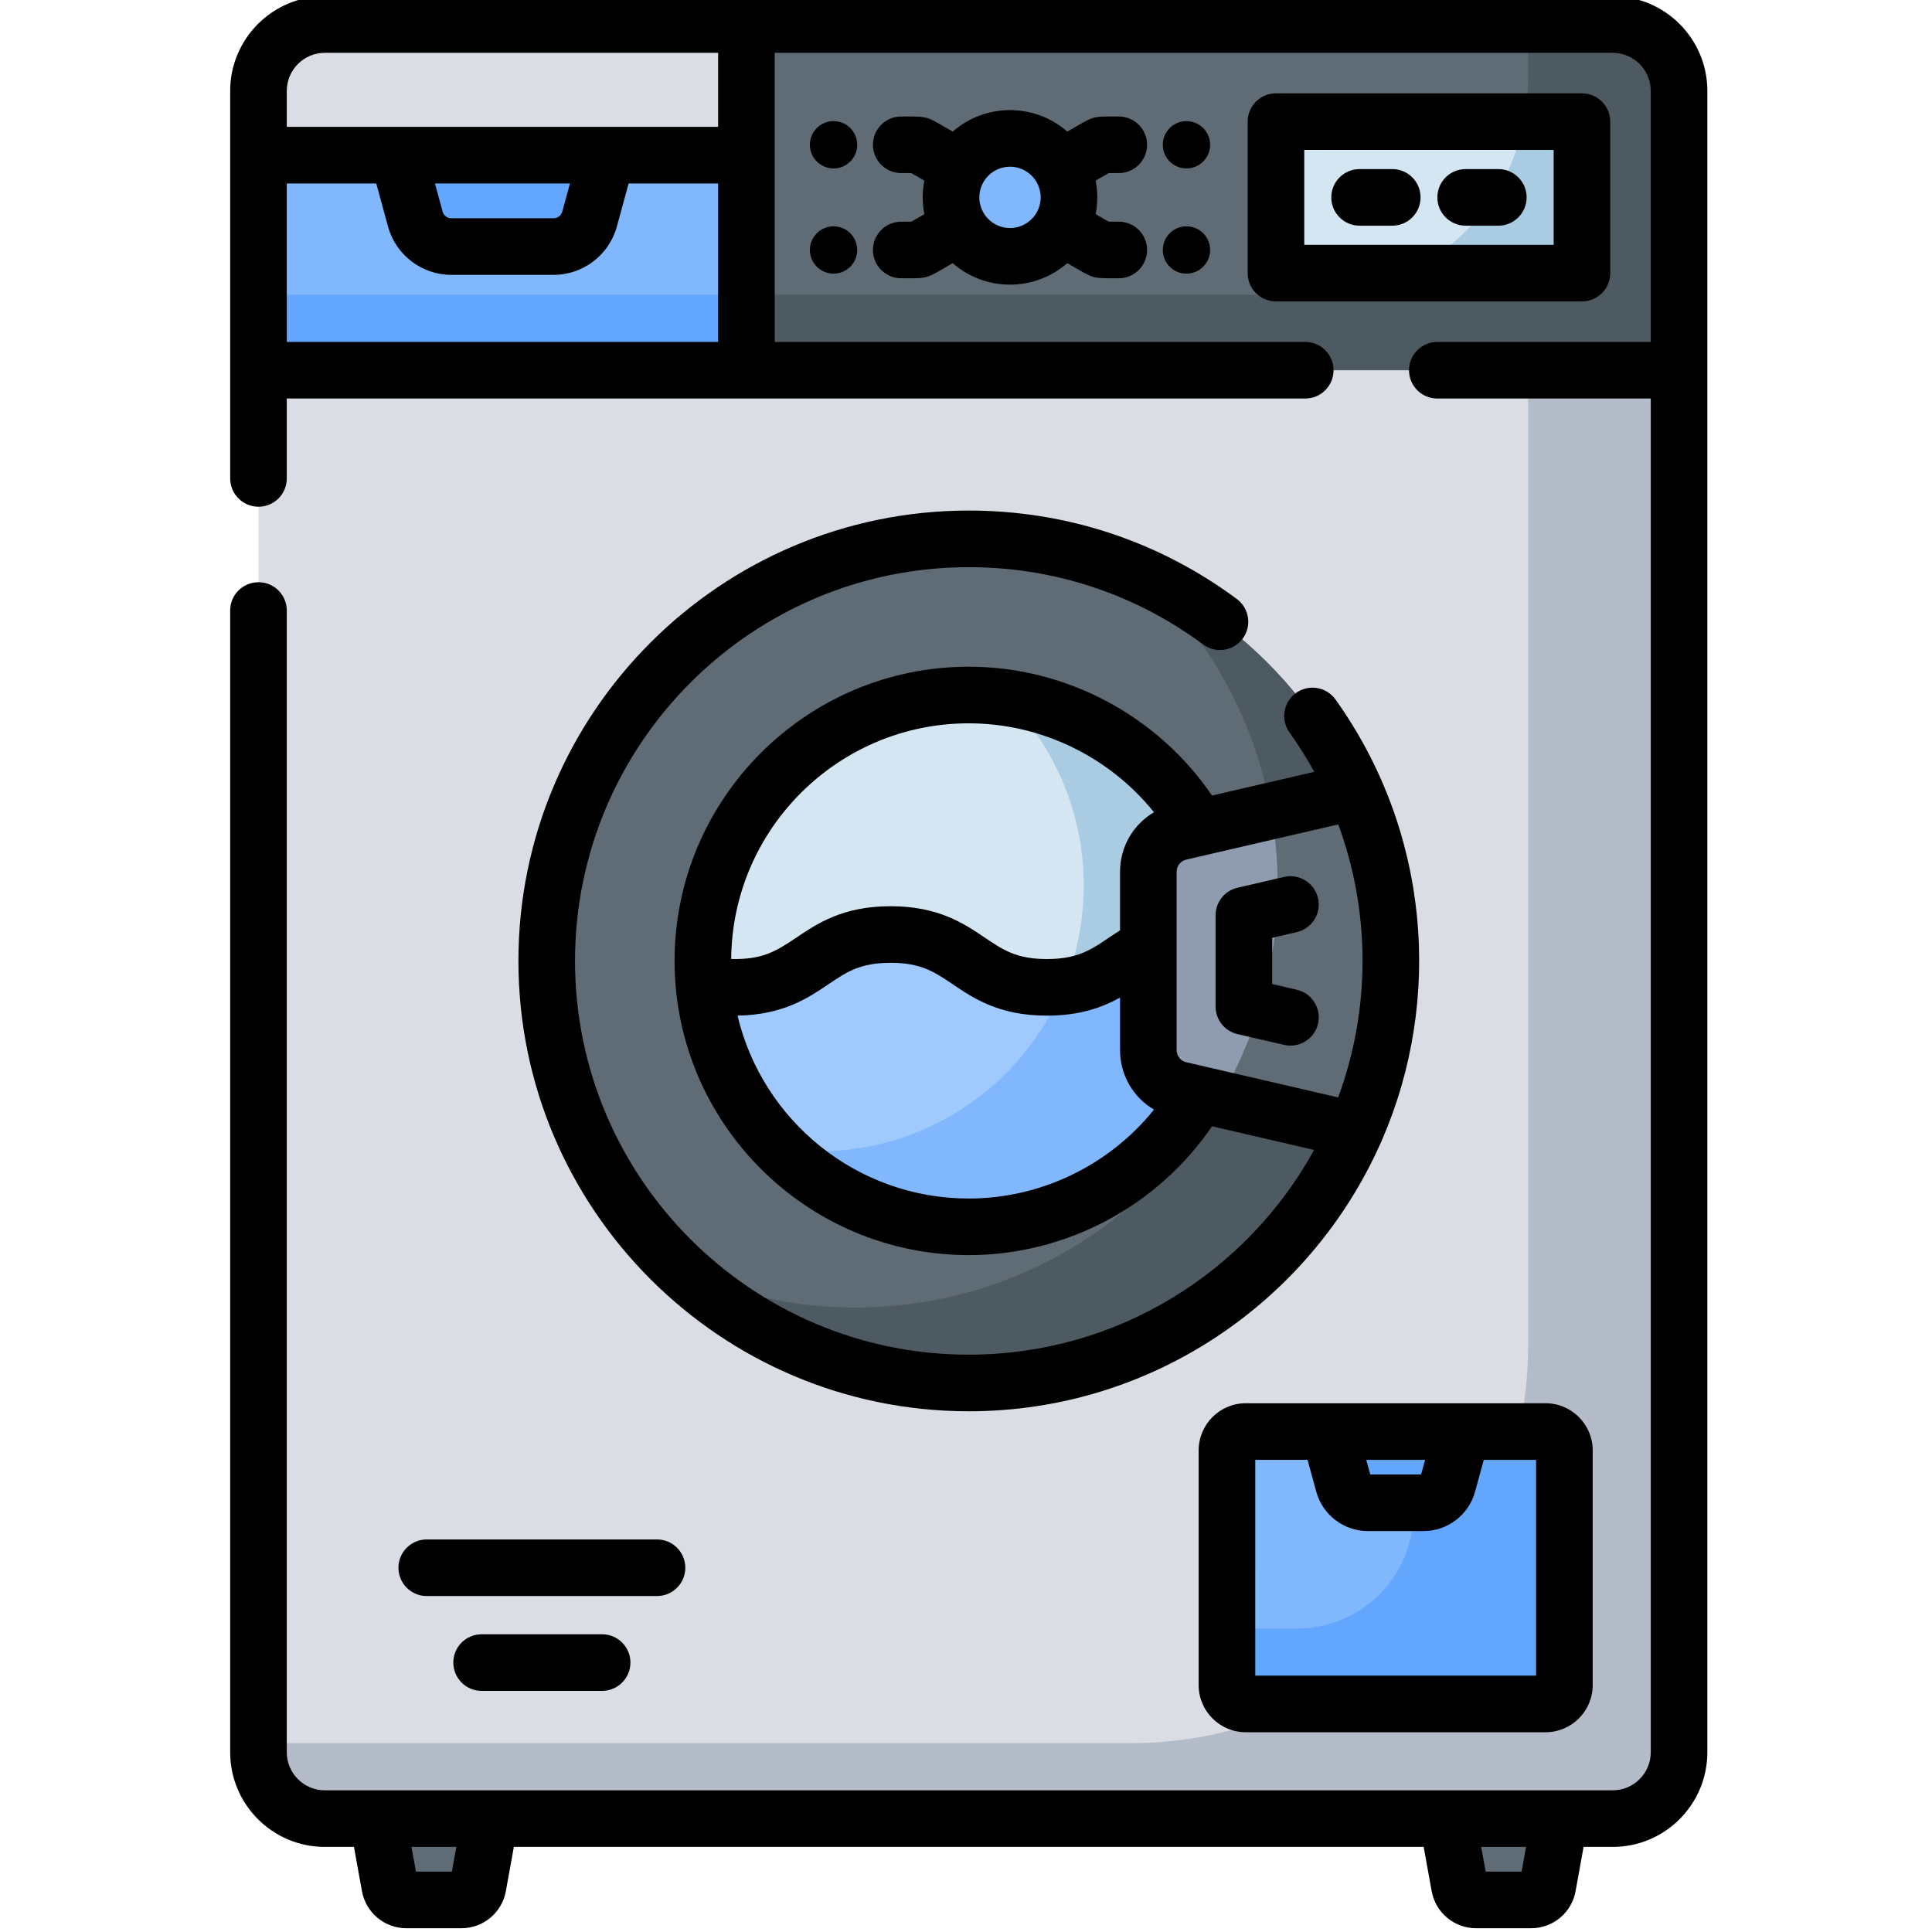 <svg height="511pt" viewBox="-60 1 511 511.999" width="511pt" xmlns="http://www.w3.org/2000/svg"><path d="m366.883 482.949h-341.297c-9.715 0-17.586-7.871-17.586-17.582v-440.281c0-9.715 7.871-17.586 17.586-17.586h341.297c9.715 0 17.586 7.871 17.586 17.586v440.281c0 9.711-7.871 17.582-17.586 17.582zm0 0" fill="#dadee4"/><path d="m366.883 7.5h-22.414v350c0 58.238-47.211 105.449-105.453 105.449h-231.016v2.418c0 9.711 7.871 17.582 17.586 17.582h341.297c9.715 0 17.586-7.871 17.586-17.582v-440.281c0-9.715-7.871-17.586-17.586-17.586zm0 0" fill="#b4bcc9"/><path d="m384.469 25.086c0-9.715-7.871-17.586-17.586-17.586h-341.297c-9.715 0-17.586 7.871-17.586 17.586v74.027h376.469zm0 0" fill="#5f6c75"/><path d="m366.883 7.5h-22.414v14.609c0 31.484-25.52 57.004-57.004 57.004h-279.465v20h376.469v-74.027c0-9.715-7.871-17.586-17.586-17.586zm0 0" fill="#4e5a61"/><path d="m277.641 33.234h81.094v40.145h-81.094zm0 0" fill="#d4e6f1"/><path d="m358.734 73.379v-40.145h-15.359c-3.504 17.703-15.195 32.457-30.973 40.145zm0 0" fill="#a9cce3"/><path d="m137.309 7.5h-111.723c-9.715 0-17.586 7.871-17.586 17.586v17.031h129.309zm0 0" fill="#dadee4"/><path d="m8 42.117h129.309v56.996h-129.309zm0 0" fill="#81b8fd"/><path d="m8 79.113h129.309v20h-129.309zm0 0" fill="#62a6fd"/><path d="m86.215 66.34h-27.121c-4.453 0-8.352-2.98-9.527-7.273l-4.629-16.949h55.43l-4.629 16.949c-1.172 4.293-5.074 7.273-9.523 7.273zm0 0" fill="#62a6fd"/><path d="m222.789 53.309c0 8.629-6.996 15.625-15.629 15.625-8.629 0-15.625-6.996-15.625-15.625 0-8.633 6.996-15.629 15.625-15.629 8.633 0 15.629 6.996 15.629 15.629zm0 0" fill="#81b8fd"/><path d="m308.082 255.652c0 61.773-50.074 111.852-111.848 111.852s-111.848-50.078-111.848-111.852c0-61.77 50.074-111.848 111.848-111.848s111.848 50.078 111.848 111.848zm0 0" fill="#5f6c75"/><path d="m242.383 153.742c21.961 20.422 35.699 49.559 35.699 81.91 0 61.773-50.074 111.852-111.848 111.852-16.457 0-32.078-3.555-46.148-9.938 19.965 18.57 46.73 29.938 76.148 29.938 61.773 0 111.848-50.078 111.848-111.852 0-45.316-26.949-84.336-65.699-101.91zm0 0" fill="#4e5a61"/><path d="m243.82 232.031v47.246c0 5.035 3.469 9.398 8.371 10.535l46.496 10.766c6.039-13.75 9.395-28.945 9.395-44.926 0-15.977-3.355-31.172-9.395-44.922l-46.496 10.766c-4.902 1.137-8.371 5.5-8.371 10.535zm0 0" fill="#8f9bae"/><path d="m298.68 210.73-22.344 5.176c4.516 25.332.398 52.504-13.617 76.344l35.969 8.328c.18-.484 2.59-5.562 4.887-13.41 7.211-24.574 5.906-51.812-4.895-76.438zm0 0" fill="#5f6c75"/><path d="m252.191 289.812c-4.902-1.137-8.371-5.504-8.371-10.535v-47.246c0-5.035 3.469-9.398 8.371-10.535l5.008-1.16c-12.195-21.008-34.922-35.145-60.965-35.145-38.918 0-70.465 31.547-70.465 70.465 0 38.914 31.547 70.465 70.465 70.465 26.043 0 48.77-14.141 60.965-35.148zm0 0" fill="#d4e6f1"/><path d="m243.82 279.277v-47.246c0-5.035 3.469-9.398 8.371-10.535l5.008-1.16c-10.625-18.305-29.246-31.387-51.09-34.453 12.723 12.746 20.59 30.34 20.59 49.77 0 38.918-31.547 70.465-70.465 70.465-3.355 0-6.648-.234-9.875-.691 12.754 12.785 30.391 20.691 49.875 20.691 26.043 0 48.766-14.137 60.965-35.145l-5.008-1.16c-4.902-1.137-8.371-5.504-8.371-10.535zm0 0" fill="#a9cce3"/><path d="m349.09 380.375h-79.445c-2.758 0-4.992 2.234-4.992 4.988v62.211c0 2.754 2.234 4.988 4.992 4.988h79.445c2.758 0 4.992-2.234 4.992-4.988v-62.211c0-2.754-2.234-4.988-4.992-4.988zm0 0" fill="#81b8fd"/><path d="m349.09 380.375h-35.008v21.383c0 17.016-13.793 30.805-30.805 30.805h-18.621v15.012c0 2.754 2.23 4.988 4.988 4.988h79.445c2.758 0 4.992-2.234 4.992-4.988v-62.211c0-2.754-2.234-4.988-4.992-4.988zm0 0" fill="#62a6fd"/><path d="m316.746 399.25h-14.758c-3 0-5.629-2.008-6.422-4.898l-3.828-13.977h35.262l-3.828 13.977c-.797 2.891-3.426 4.898-6.426 4.898zm0 0" fill="#62a6fd"/><path d="m61.789 504.5h-14.598c-2.16 0-4.008-1.547-4.391-3.668l-3.23-17.883h29.84l-3.23 17.883c-.383 2.121-2.23 3.668-4.391 3.668zm0 0" fill="#5f6c75"/><path d="m330.68 504.5h14.598c2.16 0 4.008-1.547 4.391-3.668l3.23-17.883h-29.84l3.23 17.883c.383 2.121 2.23 3.668 4.391 3.668zm0 0" fill="#5f6c75"/><path d="m216.941 262.652c-20.711 0-20.711-14-41.426-14s-20.715 14-41.426 14c-3.098 0-5.727-.316-8.035-.848 3.117 36.031 33.336 64.312 70.18 64.312 26.043 0 48.77-14.137 60.965-35.145l-5.008-1.16c-4.902-1.137-8.371-5.504-8.371-10.535v-27.406c-8.16 4.133-12.602 10.781-26.879 10.781zm0 0" fill="#a0cafe"/><path d="m243.82 279.277v-27.406c-7.238 3.664-11.555 9.305-22.395 10.535-11.961 29.117-42.34 47.605-75.047 43.023 32.598 32.672 87.5 25.707 110.82-14.457l-5.008-1.16c-4.902-1.137-8.371-5.504-8.371-10.535zm0 0" fill="#81b8fd"/><path d="m366.883 0h-341.297c-13.832 0-25.086 11.254-25.086 25.086v102.703c0 4.141 3.359 7.5 7.5 7.5s7.5-3.359 7.5-7.5v-21.176h269.902c4.141 0 7.5-3.355 7.5-7.5 0-4.141-3.359-7.5-7.5-7.5h-140.594v-76.613h222.074c5.562 0 10.086 4.523 10.086 10.086v66.527h-56.566c-4.145 0-7.5 3.359-7.5 7.5 0 4.145 3.355 7.5 7.5 7.5h56.566v358.754c0 5.559-4.523 10.082-10.086 10.082h-341.297c-5.562 0-10.086-4.523-10.086-10.082v-302.578c0-4.145-3.359-7.5-7.5-7.5s-7.5 3.355-7.5 7.5v302.578c0 13.832 11.254 25.082 25.086 25.082h7.719l2.113 11.715c1.031 5.699 5.98 9.836 11.773 9.836h14.598c5.793 0 10.742-4.137 11.773-9.836l2.113-11.715h241.113l2.117 11.715c1.027 5.699 5.98 9.836 11.77 9.836h14.602c5.789 0 10.742-4.137 11.77-9.836l2.117-11.715h7.719c13.832 0 25.082-11.254 25.082-25.086v-440.277c.004-13.832-11.25-25.086-25.082-25.086zm-351.383 91.613v-41.996h23.711l3.121 11.426c2.059 7.535 8.949 12.797 16.762 12.797h27.121c7.812 0 14.703-5.262 16.758-12.797l3.121-11.426h23.715v41.996zm39.262-41.996h35.785l-2.043 7.473c-.281 1.031-1.223 1.75-2.289 1.75h-27.121c-1.066 0-2.008-.719-2.293-1.75zm75.047-15h-114.309v-9.531c0-5.562 4.523-10.086 10.086-10.086h104.223zm-70.555 462.383h-9.523l-1.184-6.551h11.887zm283.484 0h-9.523l-1.18-6.551h11.887zm0 0"/><path d="m366.234 73.379v-40.145c0-4.141-3.359-7.5-7.5-7.5h-81.094c-4.141 0-7.5 3.359-7.5 7.5v40.145c0 4.141 3.359 7.5 7.5 7.5h81.094c4.141 0 7.5-3.359 7.5-7.5zm-15-7.5h-66.094v-25.145h66.094zm0 0"/><path d="m299.805 60.809h8.66c4.141 0 7.5-3.359 7.5-7.5 0-4.145-3.359-7.5-7.5-7.5h-8.66c-4.141 0-7.5 3.355-7.5 7.5 0 4.141 3.359 7.5 7.5 7.5zm0 0"/><path d="m327.914 60.809h8.656c4.141 0 7.5-3.359 7.5-7.5 0-4.145-3.359-7.5-7.5-7.5h-8.656c-4.145 0-7.5 3.355-7.5 7.5 0 4.141 3.355 7.5 7.5 7.5zm0 0"/><path d="m166.668 39.367c0 3.461-2.809 6.27-6.27 6.27-3.465 0-6.27-2.809-6.27-6.27 0-3.465 2.805-6.27 6.27-6.27 3.461 0 6.27 2.805 6.27 6.27zm0 0"/><path d="m166.668 67.246c0 3.465-2.809 6.273-6.27 6.273-3.465 0-6.27-2.809-6.27-6.273 0-3.461 2.805-6.27 6.27-6.27 3.461 0 6.27 2.809 6.27 6.27zm0 0"/><path d="m235.988 46.867c4.141 0 7.5-3.359 7.5-7.5 0-4.141-3.359-7.5-7.5-7.5-7.473 0-6.246-.258-13.641 4.012-8.715-7.605-21.668-7.598-30.375 0-7.316-4.227-6.09-4.012-13.637-4.012-4.141 0-7.5 3.359-7.5 7.5 0 4.141 3.359 7.5 7.5 7.5h2.668l3.457 1.996c-.57 2.926-.57 5.961 0 8.891l-3.457 1.992h-2.668c-4.141 0-7.5 3.359-7.5 7.5 0 4.145 3.359 7.5 7.5 7.5 7.469 0 6.246.258 13.637-4.012 8.719 7.605 21.668 7.598 30.375 0 7.363 4.254 6.133 4.012 13.641 4.012 4.141 0 7.5-3.355 7.5-7.5 0-4.141-3.359-7.5-7.5-7.5h-2.672l-3.457-1.992c.57-2.926.57-5.965 0-8.891l3.457-1.996zm-28.828 14.566c-4.48 0-8.125-3.645-8.125-8.125 0-4.484 3.645-8.129 8.125-8.129 4.48 0 8.129 3.645 8.129 8.129 0 4.48-3.648 8.125-8.129 8.125zm0 0"/><path d="m260.195 39.367c0 3.461-2.809 6.27-6.27 6.27-3.465 0-6.27-2.809-6.27-6.27 0-3.465 2.805-6.27 6.27-6.27 3.461 0 6.27 2.805 6.27 6.27zm0 0"/><path d="m260.195 67.246c0 3.465-2.809 6.273-6.27 6.273-3.465 0-6.27-2.809-6.27-6.273 0-3.461 2.805-6.27 6.27-6.27 3.461 0 6.27 2.809 6.27 6.27zm0 0"/><path d="m283.172 263.293-6.531-1.512v-12.254l6.531-1.512c4.035-.938 6.551-4.965 5.617-9-.938-4.035-4.965-6.551-9-5.617l-12.34 2.859c-3.398.785-5.809 3.816-5.809 7.305v24.18c0 3.492 2.41 6.52 5.812 7.309l12.336 2.855c4.039.938 8.066-1.582 9-5.617.934-4.031-1.582-8.062-5.617-8.996zm0 0"/><path d="m257.156 385.363v62.207c0 6.891 5.602 12.492 12.488 12.492h79.445c6.887 0 12.492-5.602 12.492-12.492v-62.207c0-6.887-5.605-12.492-12.492-12.492h-79.445c-6.887.004-12.488 5.605-12.488 12.492zm60.012 2.512-1.062 3.875h-13.477l-1.062-3.875zm-45.012 0h13.859l2.316 8.461c1.684 6.133 7.297 10.414 13.656 10.414h14.758c6.359 0 11.977-4.281 13.656-10.414l2.316-8.461h13.863v57.188h-74.426zm0 0"/><path d="m67.133 434.098c-4.141 0-7.5 3.359-7.5 7.5s3.359 7.5 7.5 7.5h31.938c4.141 0 7.5-3.359 7.5-7.5s-3.359-7.5-7.5-7.5zm0 0"/><path d="m45.09 416.469c0 4.141 3.359 7.5 7.5 7.5h61.023c4.141 0 7.5-3.359 7.5-7.5 0-4.145-3.359-7.5-7.5-7.5h-61.023c-4.141 0-7.5 3.355-7.5 7.5zm0 0"/><path d="m196.234 360.004c-57.539 0-104.348-46.812-104.348-104.352 0-57.539 46.809-104.348 104.348-104.348 22.559 0 44.031 7.082 62.102 20.484 3.324 2.473 8.023 1.773 10.492-1.555 2.465-3.324 1.77-8.023-1.555-10.492-20.672-15.332-45.238-23.438-71.039-23.438-65.809 0-119.348 53.539-119.348 119.348 0 65.812 53.539 119.352 119.348 119.352 48.547 0 90.418-29.137 109.043-70.844.195-.359.363-.734.5-1.133 16.117-37.129 12.648-81.633-12.348-116.645-2.406-3.371-7.09-4.152-10.461-1.746s-4.152 7.09-1.746 10.461c2.41 3.375 4.602 6.867 6.574 10.457l-27.098 6.273c-14.445-21.188-38.656-34.141-64.465-34.141-42.988 0-77.965 34.977-77.965 77.965 0 42.992 34.977 77.965 77.965 77.965 25.809 0 50.02-12.949 64.465-34.137l27.055 6.266c-17.754 32.309-52.121 54.258-91.52 54.258zm0-167.316c19.156 0 37.227 8.84 49.082 23.562-5.48 3.215-8.996 9.125-8.996 15.781v15.516c-6.551 4.176-9.75 7.609-19.379 7.609-8.059 0-11.605-2.398-16.512-5.715-5.465-3.691-12.262-8.285-24.914-8.285s-19.453 4.594-24.914 8.285c-5.777 3.906-9.293 5.883-17.328 5.703.273-34.484 28.41-62.457 62.961-62.457zm0 125.93c-29.734 0-54.719-20.715-61.281-48.469 12.102-.207 18.711-4.672 24.047-8.281 4.91-3.316 8.457-5.715 16.516-5.715s11.605 2.398 16.516 5.715c5.461 3.691 12.258 8.285 24.91 8.285 8.77 0 14.727-2.203 19.379-4.789v13.914c0 6.656 3.516 12.566 8.996 15.781-11.855 14.723-29.926 23.559-49.082 23.559zm57.648-36.113c-1.512-.348-2.562-1.676-2.562-3.227 0-39.789 0 27.488 0-47.25 0-1.547 1.055-2.875 2.562-3.227l40.273-9.324c8.48 22.941 8.68 48.836-.035 72.344zm0 0"/></svg>